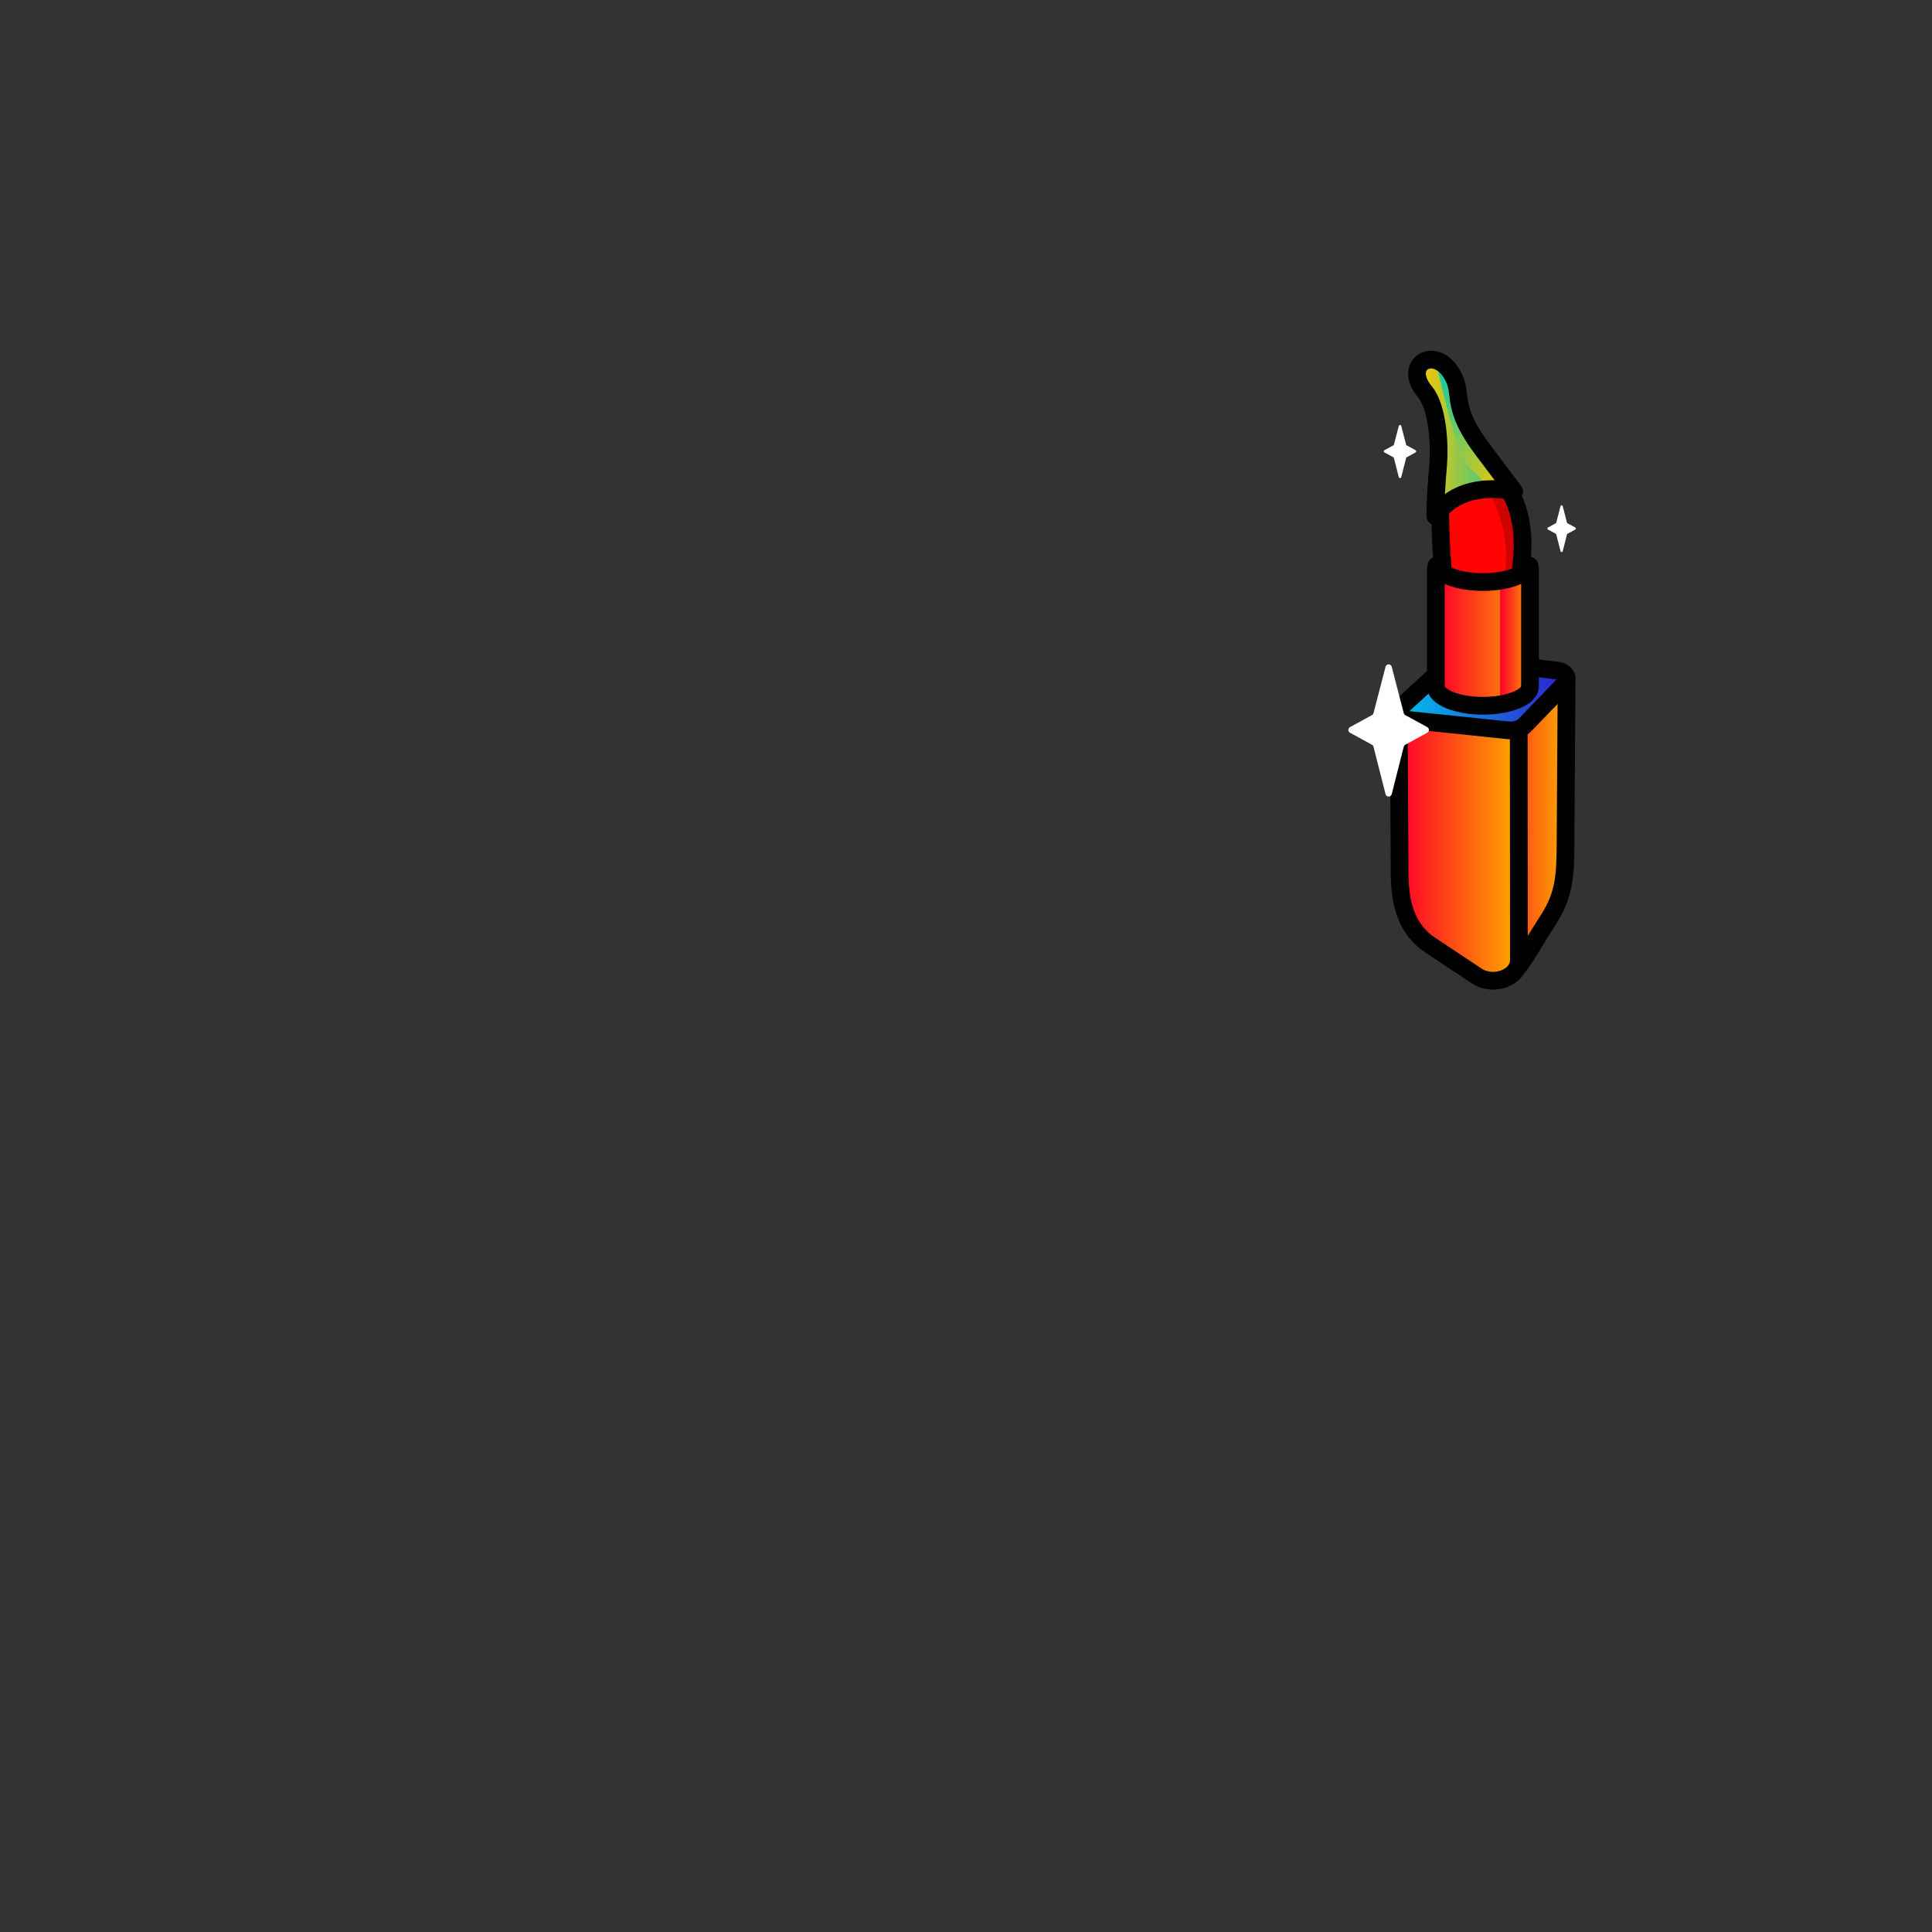<svg width="2000" height="2000" viewBox="0 0 2000 2000" fill="none" xmlns="http://www.w3.org/2000/svg">
<rect x="0" y="0" width="2000" height="2000" fill="#333333" stroke="none"/>
<g clip-path="url(#clip0_437_2)">
<mask id="mask0_437_2" style="mask-type:luminance" maskUnits="userSpaceOnUse" x="0" y="0" width="2000" height="2000">
<path d="M2000 0H0V2000H2000V0Z" fill="white"/>
</mask>
<g mask="url(#mask0_437_2)">
<path d="M1500.34 647.48C1508.67 695.47 1568.48 620.22 1568.48 620.22C1568.48 620.22 1594.61 542.83 1550.8 497.98C1502.32 448.36 1495.13 438 1495.13 438C1495.13 438 1482.52 544.79 1500.34 647.47V647.48Z" fill="#FF0402"/>
<path d="M1571.55 608.8C1576.89 585.63 1584.31 532.3 1550.79 497.98C1543.78 490.81 1537.67 484.48 1532.28 478.87L1523.52 480.81C1523.52 480.81 1577.19 543.62 1552.88 612.42L1571.55 608.8Z" fill="#CD0201"/>
<path d="M1621.81 912.25L1621.57 728.05C1621.57 712.95 1611.92 710.06 1594.82 716.47C1565.87 727.32 1530.74 741.96 1530.74 744.05C1530.74 747.41 1581.58 992.74 1572.35 993.93" fill="url(#paint0_linear_437_2)"/>
<path d="M1448.44 743.19V936.98C1448.48 943.28 1452.3 959.61 1458.37 963.64L1528.69 1010.34C1546.06 1021.87 1572.37 1011.99 1572.36 993.93L1572.22 757.16" fill="url(#paint1_linear_437_2)"/>
<path d="M1561.55 756.05L1457.87 745.27C1449.3 744.38 1445.43 736.21 1451.11 731L1501.67 684.64C1504.11 682.4 1507.81 681.32 1511.48 681.78L1612.63 694.31C1620.77 695.32 1624.57 702.94 1619.54 708.15L1578.78 750.35C1574.71 754.56 1568.15 756.73 1561.55 756.05Z" fill="url(#paint2_linear_437_2)" stroke="black" stroke-width="18.34" stroke-linecap="round" stroke-linejoin="round"/>
<path d="M1447.96 740.06L1448.91 904.56C1449.07 931.88 1454.2 960.86 1480.47 978.31L1528.68 1010.33C1546.05 1021.86 1572.36 1011.98 1572.35 993.92L1572.21 757.15" stroke="black" stroke-width="18.34" stroke-linecap="round" stroke-linejoin="round"/>
<path d="M1621.72 701.87L1620.62 877.68C1620.24 905.71 1619.39 926.45 1603.29 951.36C1590.24 971.55 1580.17 989.81 1572.33 1000.01" stroke="black" stroke-width="18.34" stroke-linecap="round" stroke-linejoin="round"/>
<path d="M1440.69 690.2L1453.16 738.23C1453.39 739.11 1453.97 739.86 1454.77 740.29L1477.51 752.73C1479.8 753.98 1479.8 757.26 1477.51 758.51L1454.78 770.94C1453.98 771.38 1453.39 772.13 1453.17 773.02L1440.7 822.12C1439.86 825.43 1435.15 825.43 1434.31 822.12L1421.84 773.02C1421.61 772.13 1421.03 771.38 1420.23 770.94L1397.5 758.51C1395.21 757.26 1395.21 753.98 1397.5 752.73L1420.24 740.29C1421.04 739.85 1421.62 739.11 1421.85 738.23L1434.32 690.2C1435.17 686.91 1439.85 686.91 1440.7 690.2H1440.69Z" fill="white"/>
<path d="M1617.72 524L1622.13 540.98C1622.21 541.29 1622.42 541.56 1622.7 541.71L1630.74 546.11C1631.55 546.55 1631.55 547.71 1630.74 548.15L1622.7 552.55C1622.42 552.71 1622.21 552.97 1622.13 553.29L1617.72 570.65C1617.42 571.82 1615.76 571.82 1615.46 570.65L1611.05 553.29C1610.97 552.98 1610.76 552.71 1610.48 552.55L1602.44 548.15C1601.63 547.71 1601.63 546.55 1602.44 546.11L1610.48 541.71C1610.76 541.56 1610.97 541.29 1611.05 540.98L1615.46 524C1615.76 522.84 1617.41 522.84 1617.72 524Z" fill="white"/>
<path d="M1450.57 440.91L1455.58 460.21C1455.67 460.56 1455.91 460.86 1456.23 461.04L1465.37 466.04C1466.29 466.54 1466.29 467.86 1465.37 468.36L1456.24 473.36C1455.92 473.54 1455.68 473.84 1455.59 474.2L1450.58 493.93C1450.24 495.26 1448.35 495.26 1448.01 493.93L1443 474.2C1442.91 473.84 1442.67 473.54 1442.35 473.36L1433.22 468.36C1432.3 467.86 1432.3 466.54 1433.22 466.04L1442.36 461.04C1442.68 460.86 1442.91 460.56 1443.01 460.21L1448.02 440.91C1448.36 439.59 1450.24 439.59 1450.58 440.91H1450.57Z" fill="white"/>
<path d="M1568.47 615.13C1568.47 615.13 1594.6 537.74 1550.79 492.89C1502.31 443.27 1495.12 432.91 1495.12 432.91C1495.12 432.91 1482.51 539.7 1500.33 642.38" stroke="black" stroke-width="18.34" stroke-linecap="round" stroke-linejoin="round"/>
<path d="M1586.35 704.11V586.69C1586.35 585.24 1586.11 583.86 1585.76 582.53C1582.12 592.12 1561.98 599.46 1537.61 599.46C1513.24 599.46 1493.1 592.12 1489.46 582.53C1489.12 583.86 1488.87 585.23 1488.87 586.69V704.11C1488.87 704.73 1488.91 705.34 1488.98 705.94C1488.88 706.46 1488.81 706.98 1488.81 707.51C1488.81 718.57 1510.65 727.54 1537.6 727.54C1564.55 727.54 1586.39 718.57 1586.39 707.51C1586.39 706.98 1586.32 706.45 1586.23 705.93C1586.29 705.33 1586.34 704.73 1586.34 704.11H1586.35Z" fill="url(#paint3_linear_437_2)"/>
<path d="M1552.88 727.03C1572.33 724.4 1586.4 716.89 1586.4 708.02C1586.4 707.49 1586.32 706.96 1586.23 706.44C1586.29 705.84 1586.34 705.24 1586.34 704.62V587.2C1586.34 585.75 1586.11 584.37 1585.76 583.04C1582.92 590.52 1570 596.62 1552.88 598.95V727.03Z" fill="url(#paint4_linear_437_2)"/>
<path d="M1583.86 707.18V589.76C1583.86 588.31 1583.62 586.93 1583.27 585.6C1579.63 595.19 1559.49 602.53 1535.12 602.53C1510.75 602.53 1490.61 595.19 1486.97 585.6C1486.63 586.93 1486.38 588.3 1486.38 589.76V707.18C1486.38 707.8 1486.42 708.41 1486.49 709.01C1486.39 709.53 1486.32 710.05 1486.32 710.58C1486.32 721.64 1508.16 730.61 1535.11 730.61C1562.06 730.61 1583.9 721.64 1583.9 710.58C1583.9 710.05 1583.83 709.52 1583.74 709C1583.8 708.4 1583.85 707.8 1583.85 707.18H1583.86Z" stroke="black" stroke-width="18.34" stroke-linecap="round" stroke-linejoin="round"/>
<path d="M1505.45 391.79C1513.58 409.48 1502.61 422.63 1534.71 465.26C1539.24 471.28 1567.49 508.79 1567.49 508.79C1567.49 508.79 1513.21 494.55 1485.9 534.43C1485.9 534.43 1485.18 523.95 1488.82 480.29C1490.29 462.68 1485.83 414.88 1472.66 397.46C1459.41 379.94 1488.82 355.61 1505.45 391.78V391.79Z" fill="url(#paint5_linear_437_2)"/>
<path d="M1534.71 465.26C1502.61 422.63 1513.59 409.48 1505.45 391.79C1499.84 379.59 1492.78 374.29 1486.39 373.27C1493.4 406.29 1509.56 475.69 1523.53 486.43C1530.76 491.99 1536.35 499.43 1540.49 506.43C1555.77 505.72 1567.49 508.79 1567.49 508.79C1567.49 508.79 1539.24 471.28 1534.71 465.26Z" fill="url(#paint6_linear_437_2)"/>
<path d="M1505.45 391.79C1513.58 409.48 1502.61 422.63 1534.71 465.26C1539.24 471.28 1567.49 508.79 1567.49 508.79C1567.49 508.79 1513.21 494.55 1485.9 534.43C1485.9 534.43 1485.18 523.95 1488.82 480.29C1490.29 462.68 1488.97 422.43 1475.05 405.61C1450.06 375.4 1488.82 355.61 1505.45 391.78V391.79Z" stroke="black" stroke-width="18.34" stroke-linecap="round" stroke-linejoin="round"/>
</g>
</g>
<defs>
<linearGradient id="paint0_linear_437_2" x1="1530.73" y1="853.59" x2="1621.81" y2="853.59" gradientUnits="userSpaceOnUse">
<stop stop-color="#FF0029"/>
<stop offset="1" stop-color="#FDA900"/>
</linearGradient>
<linearGradient id="paint1_linear_437_2" x1="1448.44" y1="879.24" x2="1572.35" y2="879.24" gradientUnits="userSpaceOnUse">
<stop stop-color="#FF0029"/>
<stop offset="1" stop-color="#FDA900"/>
</linearGradient>
<linearGradient id="paint2_linear_437_2" x1="1448.44" y1="718.93" x2="1621.81" y2="718.93" gradientUnits="userSpaceOnUse">
<stop stop-color="#00C2ED"/>
<stop offset="1" stop-color="#311DCB"/>
</linearGradient>
<linearGradient id="paint3_linear_437_2" x1="1488.82" y1="655.04" x2="1586.4" y2="655.04" gradientUnits="userSpaceOnUse">
<stop stop-color="#FF0029"/>
<stop offset="1" stop-color="#FDA900"/>
</linearGradient>
<linearGradient id="paint4_linear_437_2" x1="1552.88" y1="655.04" x2="1586.4" y2="655.04" gradientUnits="userSpaceOnUse">
<stop stop-color="#FF0029"/>
<stop offset="1" stop-color="#FDA900"/>
</linearGradient>
<linearGradient id="paint5_linear_437_2" x1="1469.33" y1="453.75" x2="1567.49" y2="453.75" gradientUnits="userSpaceOnUse">
<stop stop-color="#FFC600"/>
<stop offset="1" stop-color="#00CCB1"/>
</linearGradient>
<linearGradient id="paint6_linear_437_2" x1="1576.14" y1="500.15" x2="1467.83" y2="391.84" gradientUnits="userSpaceOnUse">
<stop stop-color="#FFC600"/>
<stop offset="1" stop-color="#00CCB1"/>
</linearGradient>
<clipPath id="clip0_437_2">
<rect width="2000" height="2000" fill="white"/>
</clipPath>
</defs>
</svg>
